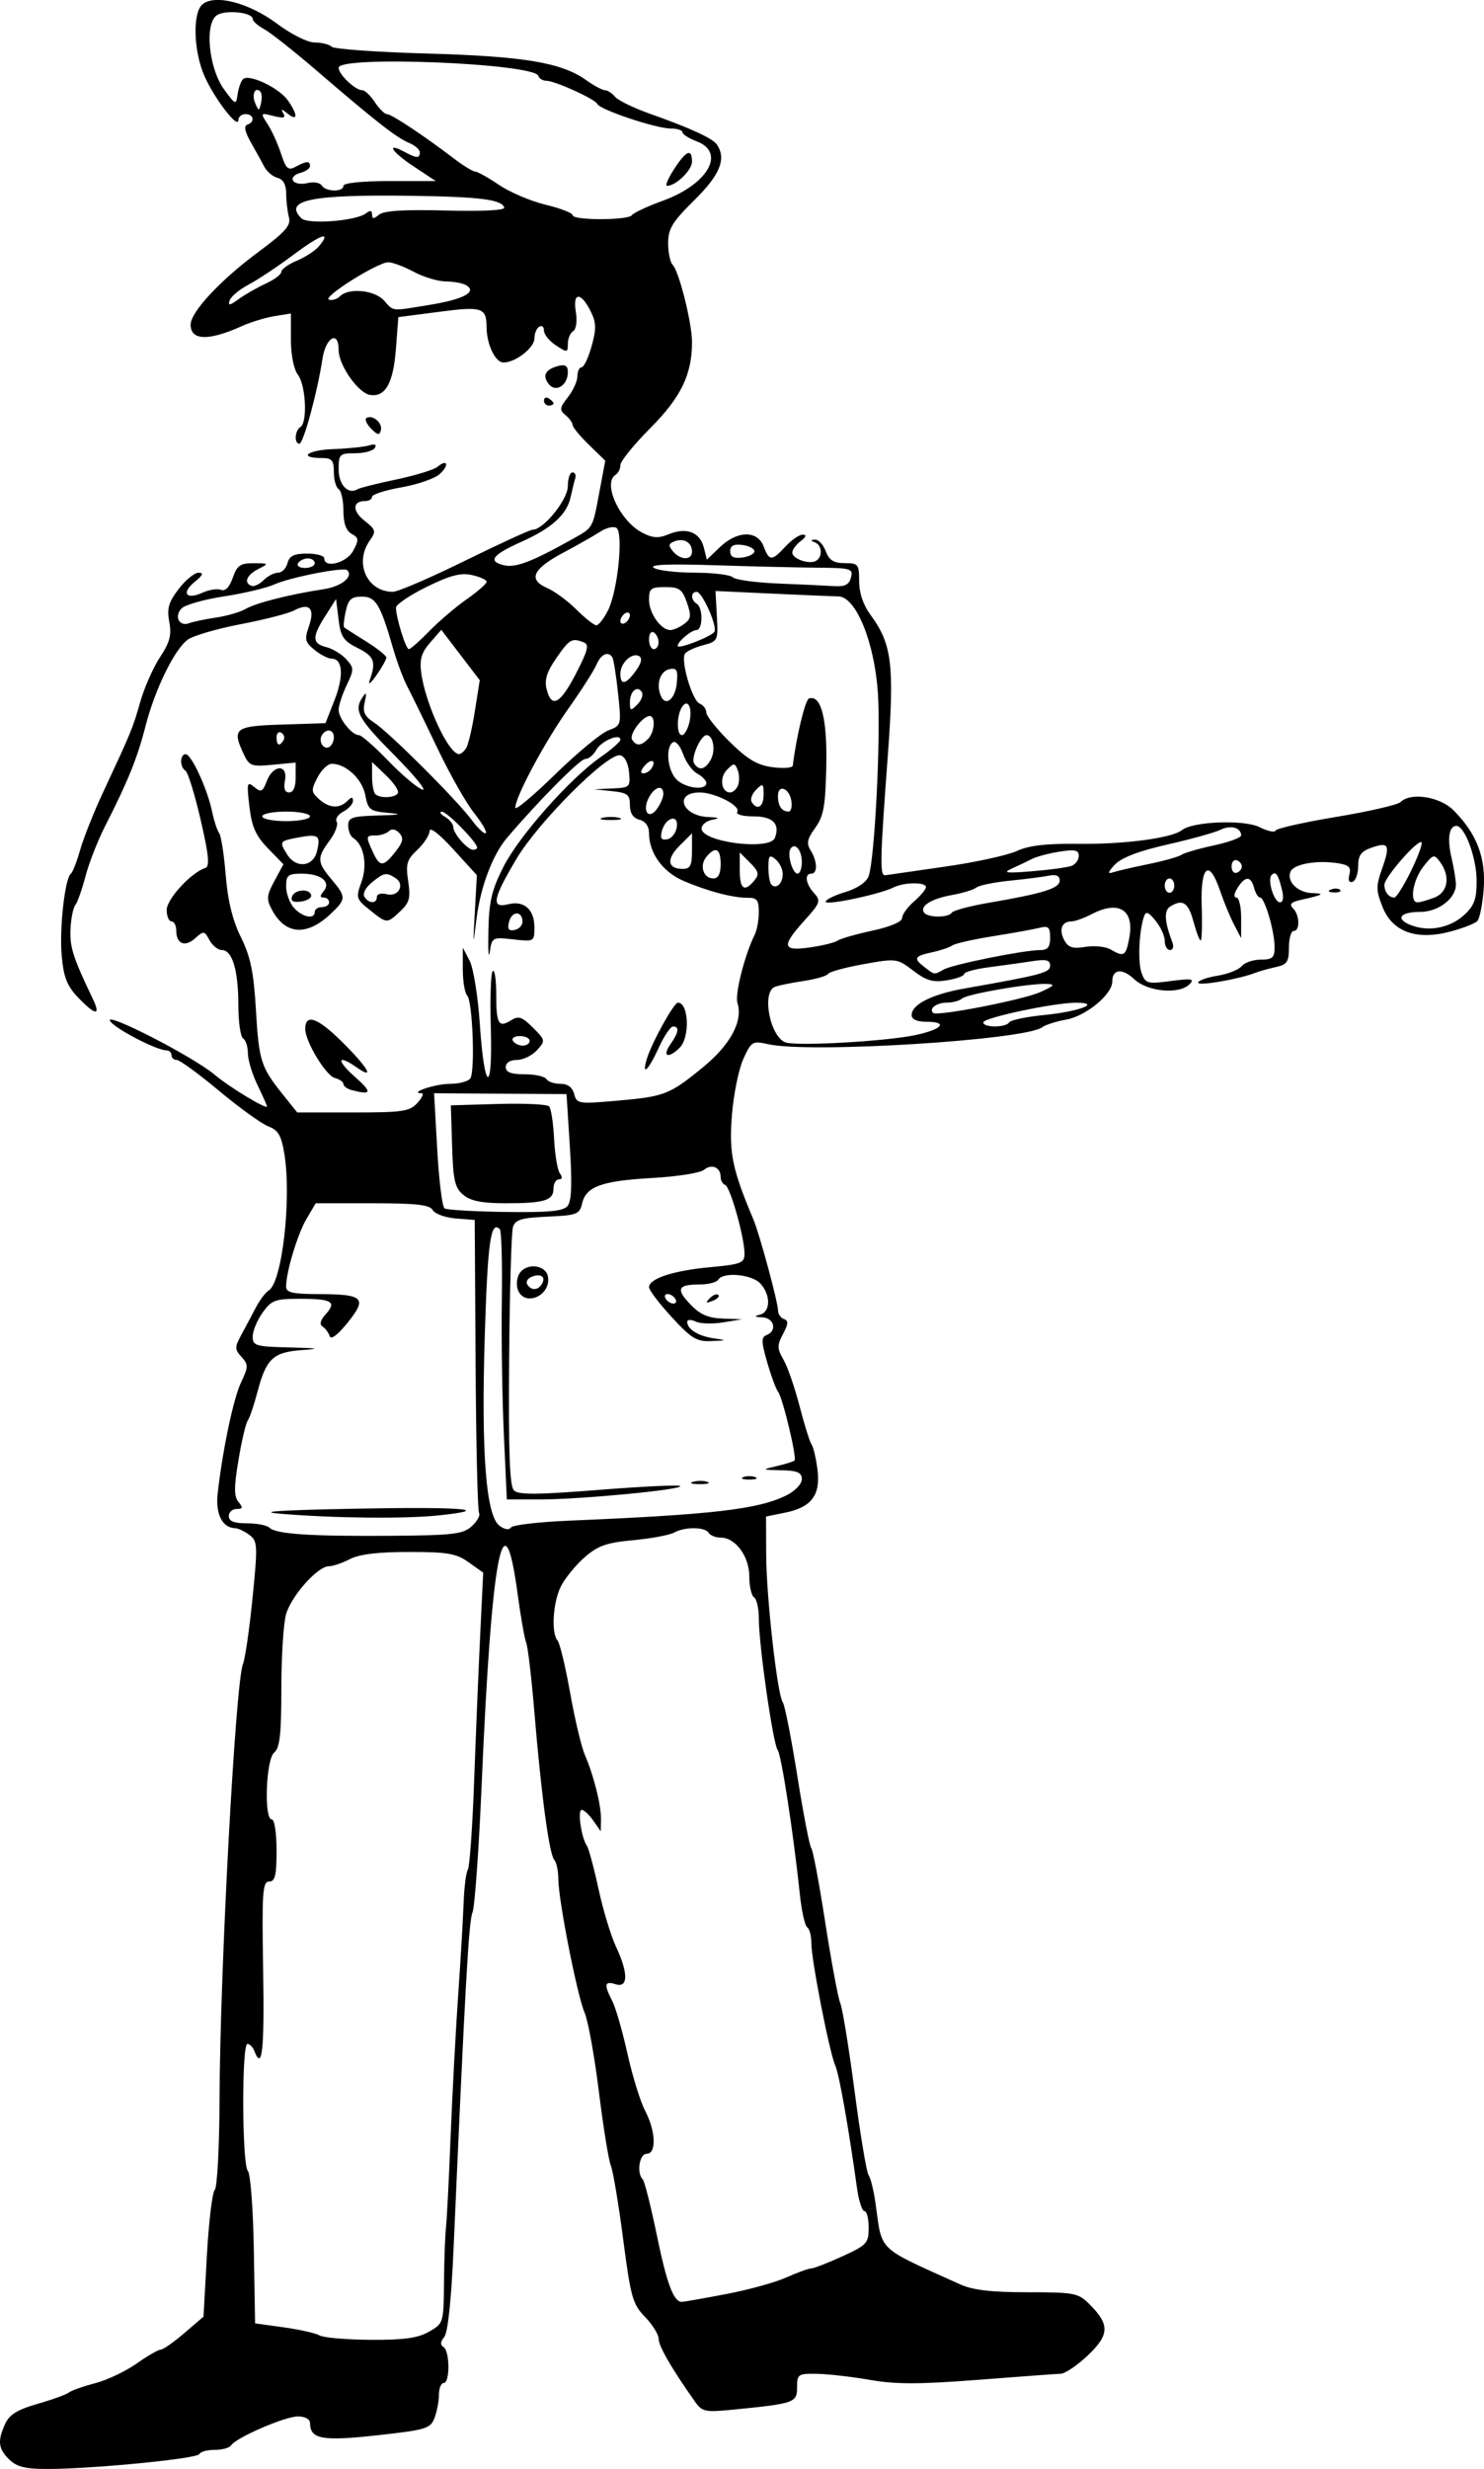 <?xml version="1.0" encoding="UTF-8" standalone="no"?>
<!-- Created with Inkscape (http://www.inkscape.org/) -->

<svg
   xmlns:dc="http://purl.org/dc/elements/1.1/"
   xmlns:cc="http://creativecommons.org/ns#"
   xmlns:rdf="http://www.w3.org/1999/02/22-rdf-syntax-ns#"
   xmlns:svg="http://www.w3.org/2000/svg"
   xmlns="http://www.w3.org/2000/svg"
   xmlns:sodipodi="http://sodipodi.sourceforge.net/DTD/sodipodi-0.dtd"
   xmlns:inkscape="http://www.inkscape.org/namespaces/inkscape"
   width="210mm"
   height="349.283mm"
   viewBox="0 0 210 349.283"
   version="1.1"
   id="svg8"
   inkscape:version="0.92.3 (2405546, 2018-03-11)"
   sodipodi:docname="general_1.svg">
  <defs
     id="defs2" />
  <sodipodi:namedview
     id="base"
     pagecolor="#ffffff"
     bordercolor="#666666"
     borderopacity="1.0"
     inkscape:pageopacity="0.0"
     inkscape:pageshadow="2"
     inkscape:zoom="1.4"
     inkscape:cx="363.62421"
     inkscape:cy="589.27619"
     inkscape:document-units="mm"
     inkscape:current-layer="layer1"
     showgrid="false"
     fit-margin-top="0"
     fit-margin-left="0"
     fit-margin-right="0"
     fit-margin-bottom="0"
     inkscape:window-width="1920"
     inkscape:window-height="1017"
     inkscape:window-x="-8"
     inkscape:window-y="-8"
     inkscape:window-maximized="1" />
  <g
     inkscape:label="Layer 1"
     inkscape:groupmode="layer"
     id="layer1"
     transform="translate(-356.479,889.703)">
    <path
       style="fill:#000000;stroke-width:0.676"
       d="m 357.775,-541.773 c -1.553,-1.553 -1.671,-2.614 -0.561,-5.051 0.593,-1.3 1.736,-2.007 4.561,-2.816 2.074,-0.594 4.074,-1.318 4.446,-1.609 0.372,-0.29 2.044,-0.882 3.716,-1.315 1.672,-0.433 4.307,-1.679 5.854,-2.769 1.547,-1.09 3.089,-1.982 3.426,-1.982 0.337,0 1.838,-1.049 3.336,-2.332 l 2.724,-2.332 0.478,-8.649 c 0.263,-4.757 0.764,-8.938 1.114,-9.291 0.35,-0.353 0.655,-6.13 0.677,-12.839 0.06,-18.157 2.256,-58.971 3.309,-61.524 0.307,-0.743 0.918,-4.95 1.358,-9.348 0.749,-7.484 0.722,-8.057 -0.433,-8.932 -0.679,-0.514 -1.592,-0.945 -2.03,-0.957 -1.811,-0.049 -2.797,-2.007 -2.469,-4.906 0.701,-6.203 2.223,-13.433 3.311,-15.726 1.045,-2.201 1.05,-2.505 0.064,-3.594 -0.985,-1.088 -0.985,-1.36 0.005,-3.19 0.595,-1.1 1.517,-2.832 2.049,-3.85 0.532,-1.018 1.342,-2.082 1.8,-2.365 1.892,-1.169 3.241,-12.943 2.211,-19.3 -0.424,-2.62 -0.859,-3.371 -2.26,-3.904 -0.954,-0.363 -4.094,-2.628 -6.979,-5.033 -2.884,-2.406 -5.58,-4.374 -5.99,-4.374 -0.41,0 -0.746,-0.304 -0.746,-0.676 0,-0.372 -0.317,-0.676 -0.704,-0.676 -1.395,0 -7.293,-3.065 -7.973,-4.143 -0.929,-1.474 11.698,5 14.758,7.566 2.189,1.836 7.433,5.002 7.433,4.488 0,-0.124 -0.608,-1.483 -1.351,-3.022 -0.743,-1.538 -1.351,-3.554 -1.351,-4.479 0,-0.925 -0.304,-1.87 -0.676,-2.1 -0.372,-0.23 -0.676,-2.356 -0.676,-4.726 0,-4.908 -0.857,-7.775 -2.325,-7.775 -0.554,0 -1.346,-0.633 -1.76,-1.407 -0.709,-1.325 -0.827,-1.341 -2.008,-0.272 -1.453,1.315 -2.692,0.826 -2.692,-1.064 0,-0.721 -0.304,-1.312 -0.676,-1.312 -0.372,0 -0.676,-0.729 -0.676,-1.619 0,-1.535 3.423,-5.265 5.454,-5.942 0.661,-0.22 0.513,-1.765 -0.656,-6.824 -0.831,-3.596 -1.794,-6.714 -2.141,-6.928 -0.834,-0.515 -0.811,-2.337 0.029,-2.337 0.81,0 3.067,4.899 3.735,8.109 0.271,1.301 0.72,2.669 0.998,3.041 0.278,0.372 0.697,3.052 0.931,5.957 0.293,3.631 0.965,6.376 2.152,8.784 1.365,2.77 1.809,4.916 2.122,10.26 0.424,7.245 0.695,8.098 3.817,11.994 l 2.031,2.534 h 7.891 c 7.033,0 8.024,-0.147 9.114,-1.351 0.673,-0.743 0.948,-1.356 0.612,-1.362 -1.939,-0.033 1.85,-1.322 3.91,-1.331 1.372,-0.005 2.709,-0.359 2.973,-0.785 0.684,-1.107 0.312,-10.925 -0.443,-11.692 -0.347,-0.353 -0.63,-2.025 -0.628,-3.716 l 0.005,-3.075 0.963,1.847 c 0.53,1.016 1.178,5.053 1.441,8.971 0.651,9.711 1.837,10.059 1.553,0.455 -0.122,-4.109 6.2e-4,-7.693 0.272,-7.964 0.271,-0.271 0.493,1.179 0.493,3.223 0,4.267 0.325,4.848 2.094,3.743 1.07,-0.668 1.564,-0.504 3.096,1.028 1.782,1.782 1.795,1.854 0.577,3.2 -0.685,0.757 -1.959,1.377 -2.831,1.377 -0.958,0 -1.585,0.401 -1.585,1.014 0,0.729 0.746,1.014 2.663,1.014 1.465,0 2.851,0.304 3.081,0.676 0.23,0.372 1.124,0.676 1.988,0.676 1.035,0 1.699,0.492 1.948,1.442 0.36,1.376 0.63,1.42 5.924,0.958 6.881,-0.6 7.517,-0.844 12.229,-4.682 3.95,-3.217 5.77,-6.588 4.951,-9.168 -0.386,-1.217 1.023,-6.776 2.448,-9.657 0.319,-0.645 0.58,-2.086 0.58,-3.202 0,-1.66 -0.277,-2.025 -1.52,-2.008 -2.093,0.029 -5.7,-0.915 -9.124,-2.386 -2.977,-1.279 -4.897,-3.944 -4.897,-6.797 0,-0.938 -0.51,-1.64 -1.351,-1.86 -0.903,-0.236 -1.351,-0.922 -1.351,-2.065 0,-1.48 -0.342,-1.748 -2.534,-1.977 l -2.534,-0.265 2.577,-0.114 c 2.48,-0.109 2.569,-0.196 2.365,-2.304 -0.128,-1.321 -0.627,-2.269 -1.257,-2.388 -1.795,-0.339 -11.537,9.385 -14.665,14.639 -3.377,5.672 -3.628,7.048 -1.174,6.432 2.238,-0.562 3.708,0.736 3.708,3.274 0,2.005 -0.04,2.028 -3.004,1.694 -2.938,-0.331 -3.011,-0.292 -3.312,1.77 -0.169,1.16 -0.259,-0.173 -0.2,-2.963 0.087,-4.158 0.471,-5.791 2.126,-9.062 2.217,-4.382 9.469,-12.562 13.797,-15.56 1.516,-1.051 2.757,-2.145 2.757,-2.431 0,-0.979 -2.744,0.195 -3.424,1.464 -0.373,0.697 -1.074,1.267 -1.557,1.267 -0.737,0 -6.652,5.966 -11.083,11.179 -2,2.352 -3.714,6.88 -4.275,11.289 -0.535,4.212 -0.536,4.21 -0.253,-0.905 l 0.284,-5.128 -3.33,-3.656 c -1.999,-2.195 -3.342,-3.231 -3.361,-2.592 -0.018,0.586 -0.8,1.788 -1.741,2.671 -1.48,1.39 -1.653,1.986 -1.288,4.424 0.357,2.38 0.183,3.041 -1.12,4.255 -1.909,1.779 -1.864,1.781 -4.321,-0.185 -1.93,-1.544 -1.982,-1.72 -1.168,-3.969 0.874,-2.416 0.337,-5.281 -1.163,-6.207 -0.395,-0.244 -0.717,-1.034 -0.717,-1.755 0,-1.146 0.534,-1.326 4.223,-1.43 3.21,-0.09 3.551,-0.179 1.42,-0.373 -2.574,-0.234 -2.838,-0.44 -3.228,-2.519 -0.425,-2.268 -2.735,-4.422 -4.739,-4.422 -0.561,0 -1.473,0.875 -2.026,1.945 -0.916,1.771 -0.897,2.043 0.205,3.041 1.436,1.299 2.892,1.403 4.01,0.285 0.603,-0.603 0.811,-0.61 0.811,-0.023 0,0.433 -0.617,1.117 -1.37,1.52 -0.754,0.403 -1.174,1.051 -0.934,1.439 0.24,0.388 -0.208,1.577 -0.995,2.642 -1.826,2.469 -1.798,3.048 0.258,5.492 2.117,2.516 2.107,2.81 -0.169,4.938 -3.349,3.131 -6.363,2.909 -8.246,-0.61 -0.815,-1.524 -0.774,-2.021 0.342,-4.093 l 1.27,-2.358 -2.191,-2.261 c -1.726,-1.781 -2.283,-3.039 -2.622,-5.927 -0.394,-3.351 -0.336,-3.587 0.682,-2.748 0.973,0.802 1.198,0.696 1.784,-0.845 0.895,-2.355 3.013,-2.415 2.565,-0.073 -0.217,1.133 -0.02,1.689 0.597,1.689 0.58,2e-5 0.92,-0.781 0.92,-2.113 v -2.113 l -3.246,0.312 c -2.956,0.284 -3.319,0.159 -4.054,-1.4 -1.772,-3.755 -1.369,-4.077 5.355,-4.289 l 6.163,-0.194 1.29,-3.29 c 1.33,-3.389 1.158,-5.833 -0.41,-5.833 -0.491,0 -1.582,-0.558 -2.424,-1.24 -1.354,-1.097 -1.446,-1.485 -0.791,-3.364 0.879,-2.522 0.066,-3.374 -2.115,-2.217 -0.801,0.425 -4.193,1.297 -7.537,1.938 -3.345,0.641 -6.715,1.622 -7.49,2.179 -1.884,1.356 -4.659,7.039 -5.999,12.286 -1.137,4.452 -2.496,7.812 -5.689,14.067 -1.044,2.044 -2.296,5.237 -2.783,7.095 -0.487,1.858 -1.142,3.714 -1.457,4.125 -0.315,0.41 -0.62,1.977 -0.679,3.482 -0.097,2.481 0.377,3.946 3.172,9.793 1.164,2.435 0.37,2.356 -2.087,-0.208 -1.575,-1.644 -2.05,-2.853 -2.326,-5.913 -0.346,-3.847 0.454,-10.98 1.303,-11.617 0.248,-0.186 0.84,-1.706 1.315,-3.379 0.476,-1.672 1.929,-5.321 3.229,-8.109 4.034,-8.645 4.19,-9.024 5.273,-12.816 0.58,-2.032 1.839,-4.879 2.798,-6.328 1.382,-2.089 1.652,-3.118 1.304,-4.974 -0.355,-1.895 -0.103,-2.78 1.325,-4.653 0.97,-1.272 2.238,-2.313 2.818,-2.313 0.766,0 0.619,0.353 -0.541,1.293 -1.946,1.578 -1.221,2.594 1.097,1.537 0.926,-0.422 2.108,-0.605 2.625,-0.406 0.608,0.233 1.197,-0.372 1.662,-1.707 0.609,-1.748 1.067,-2.067 2.952,-2.059 2.192,0.01 2.203,0.025 0.618,0.845 -1.639,0.848 -2.058,1.976 -0.881,2.368 0.356,0.119 1.118,-0.254 1.692,-0.828 0.574,-0.574 1.486,-1.044 2.027,-1.044 0.541,0 1.142,-0.608 1.336,-1.351 0.271,-1.035 0.922,-1.351 2.782,-1.351 1.336,0 2.428,0.304 2.428,0.676 0,1.476 3.168,0.643 4.086,-1.074 0.829,-1.549 0.803,-1.824 -0.224,-2.399 -0.786,-0.44 -1.16,-1.496 -1.16,-3.279 0,-1.446 -0.304,-2.817 -0.676,-3.047 -0.372,-0.23 -0.676,-1.312 -0.676,-2.405 0,-1.656 -0.275,-1.987 -1.649,-1.987 -3.494,0 -2.142,-1.13 1.511,-1.263 2.12,-0.077 4.425,-0.313 5.122,-0.525 0.824,-0.25 1.105,-0.123 0.805,0.363 -0.254,0.411 -1.509,0.748 -2.787,0.748 -2.193,0 -2.325,0.131 -2.325,2.293 0,2.194 1.362,3.604 2.689,2.784 0.297,-0.183 2.755,-0.8 5.463,-1.369 2.708,-0.57 5.334,-1.376 5.835,-1.792 1.431,-1.187 1.71,-0.239 0.304,1.034 -0.692,0.626 -3.126,1.468 -5.41,1.87 -2.283,0.402 -4.152,1.003 -4.152,1.335 0,0.332 -0.438,0.604 -0.974,0.604 -1.807,0 -1.854,1.397 -0.094,2.781 1.619,1.273 1.673,1.483 0.732,2.826 -2.213,3.16 -0.369,7.231 3.276,7.231 0.709,0 5.304,-1.976 10.211,-4.392 4.907,-2.416 9.219,-4.392 9.582,-4.392 1.533,0 4.971,-4.261 4.971,-6.162 0,-1.071 0.295,-1.947 0.655,-1.947 0.36,0 0.537,0.38 0.394,0.845 -0.143,0.465 -0.441,1.672 -0.663,2.684 -0.532,2.432 -2.665,4.371 -6.888,6.26 -4.173,1.866 -4.869,2.763 -2.589,3.336 1.66,0.417 3.94,-0.443 9.651,-3.638 3.062,-1.713 2.922,-1.475 3.883,-6.589 l 0.856,-4.553 -2.311,-2.245 c -1.271,-1.235 -2.311,-2.497 -2.311,-2.805 0,-0.308 -0.452,-0.935 -1.004,-1.394 -0.879,-0.729 -0.837,-1.046 0.338,-2.539 0.738,-0.938 1.342,-2.273 1.342,-2.966 0,-0.693 0.265,-1.26 0.588,-1.26 0.323,0 0.963,-1.338 1.42,-2.974 0.678,-2.421 0.663,-3.322 -0.081,-4.849 -1.384,-2.841 -2.611,-2.886 -2.155,-0.079 0.223,1.373 0.07,2.513 -0.373,2.787 -0.413,0.255 -0.75,1.061 -0.75,1.791 0,1.26 -0.085,1.271 -1.689,0.22 -0.929,-0.609 -1.689,-1.546 -1.689,-2.083 0,-0.537 -0.304,-0.788 -0.676,-0.558 -0.372,0.23 -0.676,0.973 -0.676,1.651 0,1.333 -2.674,3.416 -4.385,3.416 -1.136,0 -2.366,-2.552 -2.382,-4.943 -0.02,-2.835 -0.608,-3.029 -6.747,-2.227 l -5.744,0.75 -0.338,4.46 c -0.368,4.861 -1.48,6.866 -3.634,6.553 -1.697,-0.246 -4.475,-4.209 -4.475,-6.383 0,-2.819 -1.823,-1.799 -2.291,1.282 -0.714,4.702 -2.699,11.994 -3.265,11.994 -0.764,0 -0.646,-1.874 0.15,-2.365 1.024,-0.633 0.767,-5.903 -0.359,-7.393 -0.59,-0.78 -0.992,-2.802 -0.992,-4.987 v -3.676 l -2.33,0.378 c -1.282,0.208 -3.334,0.832 -4.561,1.386 -4.751,2.147 -7.298,2.082 -7.298,-0.187 0,-1.772 4.194,-6.281 9.506,-10.219 3.9,-2.891 4.717,-3.812 4.407,-4.967 -0.209,-0.78 -0.385,-2.283 -0.39,-3.339 -0.005,-1.273 -0.417,-2.028 -1.218,-2.238 -0.665,-0.174 -1.501,-0.868 -1.858,-1.542 -0.357,-0.674 -1.221,-2.238 -1.921,-3.476 -0.852,-1.508 -1.019,-2.335 -0.507,-2.505 1.12,-0.373 0.934,-1.494 -0.248,-1.494 -0.557,0 -1.015,0.38 -1.017,0.845 -0.005,1.338 -3.3,-2.914 -4.756,-6.137 -1.591,-3.523 -1.761,-9.044 -0.315,-10.244 1.768,-1.467 6.563,-0.224 10.518,2.727 2.04,1.522 4.346,2.674 5.354,2.674 0.973,0 2.059,0.271 2.412,0.603 0.353,0.331 6.419,0.764 13.481,0.961 13.649,0.381 19.031,1.274 22.483,3.733 1.128,0.803 2.347,1.461 2.709,1.461 0.362,0 1.004,0.417 1.427,0.927 0.423,0.51 2.665,1.598 4.982,2.417 5.72,2.024 8.845,3.466 9.439,4.357 1.341,2.012 0.423,4.262 -3.199,7.84 -3.131,3.092 -3.716,4.052 -3.716,6.092 0,1.332 0.288,2.711 0.641,3.064 0.898,0.9 2.738,8.244 2.738,10.93 0,4.592 -1.555,7.795 -5.913,12.179 -2.323,2.337 -4.223,4.681 -4.223,5.21 0,0.529 -0.304,1.149 -0.676,1.379 -1.89,1.168 0.584,6.54 3.775,8.196 1.489,0.773 2.286,0.819 3.739,0.217 2.473,-1.024 4.418,-0.303 4.956,1.839 l 0.441,1.757 1.859,-1.781 c 2.451,-2.348 5.304,-2.391 6.177,-0.092 0.801,2.106 1.148,2.106 3.1,0 0.861,-0.929 1.96,-1.68 2.443,-1.668 0.574,0.013 0.468,0.332 -0.306,0.919 -0.65,0.494 -1.183,1.224 -1.183,1.622 0,0.894 2.442,1.732 3.373,1.157 0.952,-0.588 0.852,-2.188 -0.163,-2.597 -0.665,-0.268 -0.661,-0.352 0.018,-0.394 0.474,-0.029 1.15,0.707 1.504,1.636 0.49,1.288 1.128,1.689 2.686,1.689 1.917,0 2.044,0.16 2.044,2.572 0,1.647 0.578,3.355 1.607,4.75 3.036,4.115 3.399,7.064 2.447,19.897 -1.114,15.017 -1.155,17.064 -0.338,16.933 0.372,-0.059 4.173,-0.608 8.446,-1.219 4.274,-0.611 8.835,-1.604 10.136,-2.205 1.704,-0.788 4.16,-1.072 8.784,-1.017 6.453,0.077 13.212,-0.822 14.597,-1.943 1.523,-1.232 8.785,-1.511 10.969,-0.421 1.139,0.568 2.162,0.789 2.274,0.49 0.111,-0.299 3.979,-1.171 8.596,-1.939 4.616,-0.768 8.706,-1.709 9.088,-2.092 1.423,-1.423 5.555,-0.787 7.496,1.154 3.283,3.283 4.596,6.695 4.276,11.115 -0.157,2.172 -0.57,4.23 -0.917,4.575 -0.348,0.344 -2.05,1.004 -3.783,1.466 -4.799,1.279 -8.198,0.061 -9.598,-3.437 -0.952,-2.38 -0.959,-2.968 -0.064,-5.505 1.175,-3.331 0.932,-3.786 -1.559,-2.905 -1.432,0.506 -1.845,1.088 -1.845,2.598 0,1.07 -0.356,2.067 -0.791,2.215 -0.492,0.168 -0.662,-0.224 -0.45,-1.036 0.272,-1.042 -0.079,-1.367 -1.742,-1.611 -3.008,-0.442 -6.188,0.157 -6.605,1.243 -0.533,1.389 1.06,2.94 3.084,3.001 1.894,0.057 1.585,0.246 -1.532,0.939 -1.469,0.326 -1.763,0.627 -1.183,1.208 0.952,0.952 1.021,3.206 0.098,3.206 -0.372,0 -0.676,1.058 -0.676,2.352 0,2.017 -0.265,2.41 -1.858,2.759 -1.022,0.224 -2.314,0.586 -2.872,0.805 -2.301,0.904 -8.109,1.908 -8.109,1.402 0,-0.3 1.211,-0.739 2.69,-0.976 1.48,-0.236 3.037,-0.848 3.461,-1.359 0.424,-0.511 1.646,-0.929 2.716,-0.929 1.65,0 1.944,-0.27 1.944,-1.78 0,-2.232 -1.4,-7.005 -2.055,-7.005 -0.269,0 -0.649,-0.608 -0.843,-1.351 -0.45,-1.719 -1.277,-1.719 -2.35,0 -0.5,0.801 -0.566,1.351 -0.162,1.351 0.375,0 0.68,1.292 0.677,2.872 l -0.005,2.872 -1.011,-1.939 c -0.556,-1.067 -1.436,-3.195 -1.955,-4.73 -1.558,-4.609 -2.796,-3.61 -2.611,2.108 0.087,2.694 0.023,4.899 -0.143,4.899 -0.166,0 -0.629,-1.216 -1.029,-2.703 -0.727,-2.698 -1.533,-3.209 -3.301,-2.089 -0.892,0.565 -0.789,2.152 0.33,5.067 0.227,0.592 0.076,1.076 -0.335,1.076 -0.412,0 -0.748,-0.574 -0.748,-1.277 0,-0.702 -0.586,-1.994 -1.301,-2.872 -1.035,-1.269 -1.371,-1.388 -1.643,-0.582 -0.71,2.105 -0.889,6.479 -0.328,8.002 0.544,1.475 0.824,1.551 4.124,1.114 2.935,-0.389 3.393,-0.316 2.677,0.429 -1.442,1.5 -5.928,1.112 -7.833,-0.678 -1.725,-1.62 -3.129,-1.464 -3.129,0.347 0,1.789 -3.712,4.852 -6.487,5.352 -1.45,0.262 -2.975,0.743 -3.389,1.07 -2.315,1.827 -32.861,3.734 -38.776,2.42 -2.273,-0.505 -2.412,-0.422 -3.562,2.11 -0.658,1.449 -1.384,5.055 -1.612,8.013 -0.41,5.318 0.059,7.567 3.074,14.728 0.846,2.009 3.451,11.647 3.451,12.768 0,0.534 0.38,1.099 0.845,1.255 0.658,0.221 0.629,0.688 -0.129,2.111 -0.856,1.606 -0.847,2.05 0.074,3.658 0.577,1.007 1.597,3.959 2.268,6.56 0.671,2.601 1.433,5.034 1.693,5.406 0.26,0.372 0.637,1.97 0.838,3.551 0.459,3.616 -0.839,5.347 -4.575,6.103 l -2.703,0.547 0.018,5.373 c 0.02,6.018 1.582,19.874 2.355,20.915 0.276,0.372 1.205,5.085 2.063,10.474 0.858,5.389 1.741,9.95 1.962,10.136 0.221,0.186 1.108,4.899 1.972,10.474 0.864,5.575 1.826,10.744 2.139,11.487 0.313,0.743 1.226,6.369 2.029,12.501 0.803,6.132 1.693,11.453 1.978,11.825 0.284,0.372 0.729,2.196 0.989,4.054 0.957,6.856 0.064,6.006 11.964,11.385 1.788,0.808 4.413,1.115 9.537,1.115 6.66,0 7.169,0.099 8.777,1.707 2.869,2.869 2.823,4.305 -0.229,7.209 -1.486,1.414 -3.222,2.59 -3.857,2.612 -0.635,0.023 -5.921,0.411 -11.748,0.863 -8.249,0.639 -11.614,0.642 -15.204,0.013 -2.535,-0.445 -5.902,-0.833 -7.482,-0.863 -2.728,-0.051 -2.872,0.044 -2.872,1.899 0,2.176 -0.362,2.304 -8.869,3.149 -4.183,0.415 -4.551,0.34 -5.6,-1.146 -3.269,-4.629 -5.103,-7.795 -5.114,-8.831 -0.008,-0.638 -0.876,-2.042 -1.931,-3.122 -1.748,-1.788 -2.024,-2.769 -3.097,-11.004 -0.648,-4.972 -1.431,-9.649 -1.74,-10.392 -0.309,-0.743 -1.071,-5.456 -1.694,-10.474 -0.622,-5.017 -1.528,-10.034 -2.014,-11.149 -1.052,-2.418 -3.728,-16.025 -3.727,-18.954 3e-4,-1.134 -0.261,-2.35 -0.58,-2.703 -0.706,-0.781 -1.825,-9.108 -2.81,-20.913 -0.403,-4.831 -0.923,-9.24 -1.155,-9.798 -0.232,-0.557 -0.782,-3.683 -1.222,-6.945 -1.967,-14.583 -3.686,-5.479 -5.073,26.878 -0.398,9.291 -0.987,17.501 -1.308,18.244 -0.525,1.216 -1.038,10.332 -2.67,47.442 -0.324,7.359 -0.81,11.989 -1.325,12.61 -0.554,0.667 -0.587,1.12 -0.105,1.418 0.904,0.559 0.933,5.088 0.033,5.088 -0.372,0 -0.676,0.74 -0.676,1.645 0,0.905 -0.281,2.383 -0.624,3.285 -0.579,1.523 -1.16,1.699 -8.135,2.47 -7.776,0.859 -9.485,0.545 -9.485,-1.739 0,-0.548 -0.711,-0.931 -1.731,-0.931 -1.824,0 -8.777,3.016 -9.445,4.097 -0.215,0.348 -1.26,0.633 -2.322,0.633 -1.062,0 -2.032,0.266 -2.156,0.591 -0.248,0.652 -15.129,2.111 -21.523,2.111 -3.141,0 -4.343,-0.301 -5.393,-1.351 z m 59.404,-18.075 c 2.057,-1.171 2.078,-1.241 2.128,-6.926 0.027,-3.159 0.153,-6.656 0.278,-7.771 0.126,-1.115 0.421,-6.892 0.658,-12.839 0.236,-5.946 0.714,-14.916 1.062,-19.934 0.348,-5.017 0.699,-10.947 0.779,-13.176 0.08,-2.23 0.351,-4.358 0.602,-4.73 0.251,-0.372 0.65,-5.997 0.887,-12.501 0.237,-6.504 0.623,-15.804 0.857,-20.666 l 0.426,-8.841 -2.055,-1.463 c -1.76,-1.253 -2.975,-1.463 -8.462,-1.463 -4.369,0 -7.022,0.321 -8.342,1.009 -1.065,0.555 -2.408,1.011 -2.985,1.014 -1.588,0.005 -5.305,4.181 -6.056,6.801 -0.365,1.274 -0.664,6.006 -0.664,10.516 0,6.464 -0.215,8.377 -1.014,9.04 -1.17,0.971 -1.473,9.46 -0.338,9.46 0.381,0 0.676,1.915 0.676,4.392 0,3.531 -0.207,4.392 -1.055,4.392 -0.926,0 -1.03,1.53 -0.845,12.502 0.191,11.338 -0.133,14.356 -1.234,11.486 -0.214,-0.557 -0.66,-1.014 -0.992,-1.014 -0.829,0 -0.768,17.133 0.063,17.965 0.367,0.367 0.747,5.369 0.845,11.116 l 0.178,10.449 4.054,0.56 c 2.23,0.308 4.51,0.822 5.068,1.143 0.557,0.321 3.802,0.601 7.209,0.623 4.714,0.03 6.693,-0.243 8.273,-1.143 z m 41.953,-5.307 c 3.159,-0.596 7.033,-1.661 8.608,-2.366 1.575,-0.705 3.163,-1.281 3.528,-1.281 0.365,0 2.344,-0.769 4.4,-1.709 3.485,-1.594 3.736,-1.867 3.736,-4.054 0,-1.29 -0.27,-2.345 -0.599,-2.345 -0.329,0 -0.8,-1.444 -1.046,-3.21 -1.216,-8.738 -2.536,-16.186 -3.084,-17.4 -0.82,-1.817 -3.38,-14.911 -3.38,-17.285 0,-1.041 -0.264,-2.056 -0.587,-2.256 -0.323,-0.199 -0.789,-2.27 -1.035,-4.601 -0.931,-8.798 -2.622,-19.805 -3.144,-20.466 -0.653,-0.827 -2.666,-14.837 -2.666,-18.555 0,-1.452 -0.304,-2.828 -0.676,-3.057 -0.372,-0.23 -0.676,-1.559 -0.676,-2.953 0,-2.838 -1.953,-5.493 -4.041,-5.493 -0.707,0 -1.473,-0.304 -1.703,-0.676 -0.529,-0.857 -3.371,-0.875 -4.908,-0.032 -0.645,0.354 -3.245,0.836 -5.777,1.072 -3.803,0.354 -5.003,0.779 -6.9,2.444 -1.263,1.109 -2.764,2.954 -3.336,4.1 -1.125,2.256 -1.391,6.618 -0.466,7.653 0.315,0.353 1.115,3.683 1.777,7.399 0.662,3.716 1.601,7.669 2.086,8.784 1.251,2.873 2.319,7.141 2.282,9.122 l -0.032,1.689 -1.061,-1.52 c -0.583,-0.836 -1.32,-1.52 -1.637,-1.52 -0.62,0 -0.052,3.951 0.728,5.068 0.26,0.372 0.999,3.108 1.642,6.081 0.644,2.973 1.757,6.655 2.474,8.183 1.768,3.767 1.749,5.902 -0.048,5.332 -1.572,-0.499 -1.677,0.028 -0.473,2.365 0.479,0.929 1.444,4.274 2.145,7.433 0.701,3.159 1.828,6.803 2.504,8.099 1.52,2.912 1.632,6.091 0.216,6.091 -1.03,0 -1.445,2.722 -0.551,3.616 0.255,0.255 1.158,3.836 2.008,7.96 1.408,6.83 2.363,9.37 3.525,9.372 0.233,2.8e-4 3.009,-0.487 6.168,-1.084 z M 423.234,-673.797 c 0.773,-0.7 1.239,-1.541 1.036,-1.869 -0.203,-0.328 -0.424,-9.79 -0.491,-21.026 l -0.122,-20.429 -2.703,-0.219 c -1.487,-0.121 -2.946,-0.653 -3.243,-1.183 -0.42,-0.749 -2.319,-0.963 -8.549,-0.963 h -8.008 l -1.296,2.196 c -1.274,2.159 -2.892,7.526 -2.892,9.59 0,0.848 0.887,1.054 4.561,1.063 6.418,0.015 6.96,0.538 4.161,4.02 -1.41,1.755 -2.379,2.486 -2.557,1.931 -0.158,-0.492 -0.609,-1.103 -1.003,-1.359 -0.471,-0.306 -0.319,-0.904 0.441,-1.744 1.593,-1.76 0.887,-2.183 -3.642,-2.183 -3.529,0 -4.027,0.185 -5.293,1.963 -0.769,1.079 -1.397,2.6 -1.397,3.379 0,1.305 0.411,1.426 5.237,1.541 4.054,0.097 4.453,0.181 1.764,0.371 -4.105,0.29 -5.098,1.22 -6.328,5.924 -0.486,1.858 -1.105,3.683 -1.377,4.054 -0.271,0.372 -0.862,2.89 -1.311,5.596 -0.642,3.863 -0.641,5.134 0.005,5.913 0.666,0.803 0.614,0.992 -0.273,0.992 -0.603,0 -1.096,0.456 -1.096,1.014 0,0.723 0.736,1.014 2.568,1.014 1.412,0 2.857,0.286 3.21,0.635 0.905,0.895 5.853,1.219 17.296,1.131 8.68,-0.067 10.07,-0.233 11.302,-1.349 z m -26.943,-1.755 c -3.597,-0.298 -0.587,-0.508 10.37,-0.723 15.138,-0.298 20.015,0.096 11.811,0.954 -4.706,0.492 -14.708,0.388 -22.181,-0.231 z m 40.597,0.971 c 20.407,-0.852 26.892,-1.604 30.86,-3.577 1.241,-0.617 2.196,-1.613 2.196,-2.29 0,-0.948 -0.599,-1.212 -2.872,-1.267 -2.87,-0.069 -2.87,-0.07 -0.641,-0.597 1.227,-0.291 2.343,-0.641 2.482,-0.779 0.363,-0.363 -1.671,-8.883 -2.314,-9.695 -0.298,-0.376 -0.997,-2.263 -1.553,-4.192 -0.851,-2.952 -0.864,-3.564 -0.084,-3.864 1.513,-0.581 1.079,-2.418 -0.592,-2.504 -1.144,-0.059 -1.228,-0.155 -0.338,-0.387 1.494,-0.391 1.529,-2.761 0.064,-4.38 -1.2,-1.326 -5.268,-1.707 -5.977,-0.56 -0.23,0.372 -1.413,0.676 -2.63,0.676 -3.112,0 -3.406,0.635 -1.307,2.825 1.365,1.424 2.518,1.929 4.571,2.001 l 2.745,0.096 -2.703,0.443 c -1.487,0.243 -3.235,0.19 -3.885,-0.12 -0.673,-0.32 -1.183,-0.296 -1.183,0.055 0,1.022 1.568,1.996 3.716,2.311 1.963,0.287 1.952,0.3 -0.336,0.398 -2.038,0.087 -2.805,-0.379 -5.575,-3.392 -1.766,-1.921 -3.211,-3.824 -3.211,-4.227 0,-1.221 3.439,-2.351 8.615,-2.831 4.419,-0.41 4.899,-0.596 4.899,-1.905 0,-2.285 -2.022,-9.481 -2.735,-9.73 -0.354,-0.124 -0.644,-0.638 -0.644,-1.143 0,-1.363 -1.277,-1.9 -2.367,-0.995 -0.526,0.437 -3.782,0.952 -7.234,1.145 -7.207,0.403 -9.438,1.203 -9.994,3.583 -0.366,1.566 -0.722,1.704 -4.892,1.888 -3.712,0.164 -4.568,0.422 -4.902,1.474 -0.223,0.701 -0.467,9.187 -0.543,18.856 -0.102,12.991 0.075,17.794 0.678,18.397 0.638,0.638 3.261,0.622 12.002,-0.07 6.152,-0.488 11.34,-0.733 11.528,-0.544 0.494,0.494 -14.106,1.894 -19.749,1.894 h -4.783 l -0.426,-9.291 c -0.234,-5.11 -0.362,-13.617 -0.284,-18.903 0.078,-5.287 -0.048,-9.802 -0.28,-10.034 -1.289,-1.289 -1.722,1.772 -2.132,15.068 -0.514,16.663 0.176,25.491 2.102,26.899 0.712,0.521 1.36,0.616 1.595,0.235 0.218,-0.353 3.869,-0.786 8.113,-0.963 z m 17.696,-5.506 c 0.657,-0.171 1.57,-0.16 2.027,0.025 0.457,0.185 -0.081,0.325 -1.195,0.311 -1.115,-0.013 -1.489,-0.165 -0.832,-0.337 z m 7.082,-0.655 c 0.465,-0.187 1.225,-0.187 1.689,0 0.465,0.187 0.085,0.341 -0.845,0.341 -0.929,0 -1.309,-0.153 -0.845,-0.341 z m -4.741,-25.314 c 0.458,-0.462 1.004,-0.669 1.212,-0.461 0.208,0.208 -0.167,0.586 -0.833,0.84 -0.963,0.367 -1.041,0.289 -0.378,-0.378 z m -27.197,-1.3 c -0.242,-0.761 -0.06,-1.84 0.402,-2.398 1.103,-1.329 3.585,-0.942 3.88,0.604 0.53,2.781 -3.441,4.444 -4.282,1.793 z m 3.417,-0.688 c 0.622,-1.006 -0.099,-1.553 -1.393,-1.057 -0.597,0.229 -0.896,0.723 -0.665,1.097 0.548,0.886 1.497,0.868 2.058,-0.04 z m 18.892,2.072 c -0.23,-0.372 -0.722,-0.676 -1.093,-0.676 -0.372,0 -0.488,0.304 -0.258,0.676 0.23,0.372 0.722,0.676 1.093,0.676 0.372,0 0.488,-0.304 0.258,-0.676 z m -15.242,-13.13 c 0.567,-0.683 0.659,-3.076 0.323,-8.389 l -0.47,-7.434 -9.371,-0.062 -9.371,-0.062 0.444,7.95 c 0.244,4.373 0.71,8.125 1.036,8.34 0.326,0.214 4.198,0.44 8.604,0.501 6.185,0.086 8.192,-0.106 8.805,-0.844 z m -14.746,-1.566 c -1.207,-1.005 -1.446,-2.042 -1.595,-6.926 l -0.175,-5.744 6.698,-0.195 c 3.684,-0.107 6.925,0.045 7.204,0.338 0.278,0.293 0.597,2.357 0.707,4.587 0.11,2.23 0.479,4.434 0.819,4.899 0.396,0.541 0.345,0.845 -0.14,0.845 -0.417,0 -0.758,0.576 -0.758,1.279 0,1.706 -1.263,2.099 -6.738,2.099 -3.39,0 -4.973,-0.311 -6.02,-1.183 z m 9.379,-21.792 c 0,-0.372 -0.626,-0.676 -1.391,-0.676 -0.765,0 -1.203,0.304 -0.974,0.676 0.23,0.372 0.856,0.676 1.391,0.676 0.536,0 0.974,-0.304 0.974,-0.676 z m 54.564,-0.812 c 3.879,-0.825 4.736,-1.891 1.52,-1.891 -1.277,0 -2.027,-0.346 -2.027,-0.936 0,-1.516 2.858,-2.954 7.494,-3.771 10.977,-1.935 12.102,-2.237 12.102,-3.242 0,-0.784 -0.564,-0.92 -2.534,-0.616 -1.394,0.216 -4.13,0.598 -6.081,0.849 -1.951,0.252 -3.547,0.682 -3.547,0.958 0,0.275 -1.102,0.679 -2.448,0.898 -1.974,0.32 -2.896,0.055 -4.76,-1.366 -2.274,-1.735 -2.388,-1.75 -7.01,-0.924 -2.584,0.462 -4.847,1.081 -5.03,1.376 -0.182,0.295 -1.743,0.748 -3.467,1.007 -1.724,0.259 -3.553,0.63 -4.063,0.826 -1.95,0.748 -0.658,7.238 1.568,7.885 1.817,0.527 14.21,-0.186 18.283,-1.052 z m 13.291,-1.802 c 0.199,-0.323 2.422,-0.79 4.939,-1.038 4.956,-0.489 8.199,-1.724 4.576,-1.744 -3.067,-0.015 -13.176,2.121 -13.176,2.786 0,0.762 3.19,0.759 3.662,-0.003 z m 4.447,-4.3 c 2.015,-0.924 2.134,-1.092 0.806,-1.139 -2.474,-0.088 -11.214,1.428 -11.921,2.067 -0.353,0.319 -1.323,0.58 -2.156,0.58 -1.444,0 -2.56,0.836 -1.943,1.453 0.531,0.531 12.81,-1.86 15.214,-2.962 z m -13.674,-3.192 c 1.308,-0.719 11.307,-2.733 13.573,-2.733 1.115,0 1.453,-0.409 1.453,-1.763 0,-1.49 -0.235,-1.704 -1.52,-1.383 -0.836,0.208 -3.801,0.743 -6.588,1.187 -2.787,0.445 -5.372,1.032 -5.744,1.305 -0.372,0.273 -1.664,0.708 -2.872,0.967 -2.51,0.537 -2.668,0.868 -1.014,2.124 1.444,1.096 1.287,1.079 2.712,0.295 z m 26.221,-4.43 c 0.753,-4.013 -1.459,-5.402 -5.36,-3.367 -1.065,0.555 -2.339,1.009 -2.832,1.009 -1.355,0 -1.798,1.166 -1.006,2.646 0.561,1.049 1.182,1.246 2.996,0.951 1.258,-0.204 2.854,-0.042 3.547,0.36 1.919,1.115 2.175,0.961 2.656,-1.6 z m -41.265,0.357 c 0.372,-0.271 2.576,-0.904 4.899,-1.406 2.548,-0.55 4.223,-1.261 4.223,-1.791 0,-0.483 0.76,-1.54 1.689,-2.347 0.929,-0.808 1.689,-1.718 1.689,-2.023 0,-0.733 -3.086,-0.71 -4.57,0.035 -1.97,0.988 -9.62,2.602 -9.62,2.03 0,-0.295 1.245,-0.91 2.768,-1.366 1.677,-0.503 2.977,-1.379 3.298,-2.224 0.858,-2.256 1.738,-19.439 1.324,-25.872 -0.462,-7.198 -3.097,-13.68 -5.581,-13.729 -0.809,-0.015 -5.056,-0.195 -9.437,-0.398 l -7.966,-0.369 0.195,3.55 c 0.191,3.482 0.154,3.561 -1.968,4.126 -1.19,0.317 -2.338,0.859 -2.552,1.206 -0.623,1.008 1.043,6.653 2.081,7.052 0.52,0.199 0.945,0.764 0.945,1.254 0,0.49 1.478,2.347 3.285,4.127 2.545,2.507 3.915,3.321 6.081,3.611 1.538,0.206 2.829,0.107 2.869,-0.221 0.506,-4.131 1.762,-9.326 2.297,-9.5 1.714,-0.557 2.589,2.868 2.446,9.58 -0.12,5.647 -0.377,7.079 -1.564,8.72 -1.142,1.578 -1.268,2.205 -0.647,3.2 0.953,1.526 1.005,3.283 0.097,3.283 -1.015,0 -0.813,1.431 0.389,2.76 0.982,1.085 0.876,1.387 -1.351,3.852 -3.319,3.674 -3.17,4.392 0.793,3.819 1.765,-0.255 3.514,-0.686 3.885,-0.958 z m -44.597,-2.668 c 0,-1.546 -1.486,-1.574 -1.888,-0.035 -0.279,1.068 -0.092,1.365 0.759,1.201 0.621,-0.12 1.13,-0.644 1.13,-1.166 z m 133.414,-1.101 c 1.323,-1.283 1.64,-2.251 1.6,-4.882 -0.049,-3.212 -1.695,-7.578 -2.857,-7.578 -1.038,0 -1.317,1.796 -0.694,4.479 0.334,1.439 0.614,3.148 0.623,3.798 0.027,1.955 -2.463,3.885 -5.012,3.885 -2.974,0 -3.634,1.035 -1.227,1.923 2.553,0.942 5.592,0.289 7.566,-1.626 z m -162.808,-0.297 c 0,-0.372 0.456,-0.676 1.014,-0.676 0.557,0 1.014,-0.304 1.014,-0.676 0,-0.372 -0.341,-0.676 -0.758,-0.676 -0.553,0 -0.557,-0.243 -0.015,-0.894 1.086,-1.309 -0.369,-2.484 -3.077,-2.484 -1.966,0 -2.23,0.213 -2.23,1.805 0,0.993 0.503,2.361 1.118,3.041 1.204,1.331 2.936,1.661 2.936,0.56 z m -3.229,-2.139 c 0.349,-1.047 2.472,-1.223 2.722,-0.226 0.093,0.372 -0.549,0.777 -1.427,0.901 -1.094,0.155 -1.501,-0.058 -1.295,-0.676 z m 93.367,2.253 c 0.191,-0.309 2.566,-0.943 5.277,-1.408 7.717,-1.324 9.997,-2.039 9.997,-3.137 0,-0.678 -0.49,-0.901 -1.52,-0.692 -0.836,0.169 -3.325,0.488 -5.53,0.709 -2.205,0.221 -4.334,0.656 -4.73,0.968 -0.396,0.312 -1.937,0.786 -3.423,1.054 -2.958,0.532 -4.585,1.535 -4.007,2.469 0.468,0.758 3.474,0.786 3.937,0.037 z m -81.354,-2.22 c 0,-0.429 0.6,-0.598 1.393,-0.39 1.666,0.436 2.657,-1.394 1.24,-2.292 -1.318,-0.835 -1.605,-0.781 -3.341,0.624 -0.869,0.704 -1.323,1.582 -1.049,2.027 0.618,1 1.757,1.02 1.757,0.031 z m 128.067,-1.102 c -0.537,-2.14 -0.864,-2.591 -1.451,-2.004 -0.64,0.64 0.345,3.861 1.181,3.861 0.465,0 0.565,-0.683 0.27,-1.857 z m 21.561,1.198 c 1.949,-0.741 2.324,-3.005 0.836,-5.04 -0.848,-1.159 -0.98,-1.124 -2.365,0.638 -1.48,1.881 -2.005,5.062 -0.836,5.062 0.347,0 1.412,-0.297 2.365,-0.659 z m -3.294,-3.756 c 1.006,-2.056 1.679,-3.889 1.496,-4.072 -0.491,-0.491 -5.253,4.958 -5.253,6.011 0,0.999 0.63,1.8 1.414,1.8 0.282,0 1.337,-1.682 2.343,-3.739 z m -33.489,2.05 c 0,-0.557 -0.304,-1.014 -0.676,-1.014 -0.372,0 -0.676,0.456 -0.676,1.014 0,0.557 0.304,1.014 0.676,1.014 0.372,0 0.676,-0.456 0.676,-1.014 z m -59.432,-0.713 c 0.729,-0.878 0.632,-1.291 -0.593,-2.515 l -1.465,-1.465 v 2.515 c 0,2.69 0.654,3.156 2.058,1.465 z m 4.024,-0.934 c 0,-0.676 -0.456,-1.607 -1.014,-2.07 -0.862,-0.715 -1.014,-0.543 -1.014,1.156 0,1.099 0.194,2.192 0.432,2.429 0.688,0.688 1.595,-0.174 1.595,-1.515 z m -8.784,-1.394 c 0,-2.217 -0.724,-2.583 -2.02,-1.022 -1.018,1.227 -0.43,3.049 0.985,3.049 0.699,0 1.035,-0.657 1.035,-2.027 z m 11.487,-0.298 c 0,-1.709 -0.993,-2.855 -1.61,-1.857 -0.493,0.797 0.29,3.507 1.013,3.507 0.328,0 0.597,-0.742 0.597,-1.649 z m 38.169,0.546 c 0.562,-0.216 1.022,-0.855 1.022,-1.42 0,-0.822 -0.546,-0.94 -2.732,-0.591 -1.503,0.24 -3.251,0.704 -3.885,1.03 -0.634,0.326 -1.913,0.935 -2.842,1.353 -1.378,0.619 -0.851,0.691 2.863,0.389 2.504,-0.203 5.013,-0.546 5.575,-0.762 z m 10.837,-0.242 c 2.22,-0.456 4.341,-1.049 4.713,-1.319 0.372,-0.27 2.424,-0.867 4.561,-1.327 2.137,-0.46 3.885,-1.1 3.885,-1.423 0,-1.105 -1.479,-1.503 -2.936,-0.79 -0.801,0.392 -4.172,1.328 -7.492,2.08 -4.043,0.916 -6.497,1.854 -7.433,2.84 -0.951,1.002 -1.068,1.359 -0.366,1.119 0.567,-0.194 2.848,-0.725 5.068,-1.181 z m 13.26,0.332 c 0,-0.353 -0.327,-0.751 -0.726,-0.884 -0.4,-0.133 -0.726,0.265 -0.726,0.884 0,0.619 0.327,1.017 0.726,0.884 0.4,-0.133 0.726,-0.531 0.726,-0.884 z m -77.809,-2.181 v -2.519 l -1.773,1.773 c -1.887,1.887 -1.693,3.265 0.461,3.265 1.064,0 1.312,-0.476 1.312,-2.519 z m -53.084,0.074 c 0.576,-2.295 0.254,-2.539 -2.631,-1.998 -2.69,0.505 -2.724,0.558 -1.558,2.425 1.238,1.983 3.646,1.738 4.189,-0.427 z m 11.114,0.023 c 1.088,-1.383 1.204,-1.934 0.556,-2.646 -0.499,-0.549 -1.068,-0.659 -1.46,-0.281 -0.353,0.341 -1.189,0.619 -1.858,0.619 -1.435,0 -1.453,0.093 -0.432,2.333 0.984,2.16 1.478,2.156 3.194,-0.025 z m 11.563,-0.595 c 0,-0.739 -4.263,-5.09 -4.969,-5.071 -0.426,0.01 -0.243,0.33 0.408,0.709 0.65,0.379 1.183,1.03 1.183,1.447 0,0.917 2.01,3.229 2.808,3.229 0.314,0 0.571,-0.141 0.571,-0.314 z m 42.138,-1.372 c 0.764,-1.99 -0.295,-3.043 -3.058,-3.043 -1.529,0 -2.5,-0.277 -2.271,-0.647 0.521,-0.844 -3.152,-2.732 -5.314,-2.732 -3.674,0 -2.538,3.308 1.192,3.471 1.591,0.069 1.737,0.164 0.593,0.385 -0.836,0.161 -1.52,0.719 -1.52,1.24 0,1.929 9.673,3.166 10.379,1.326 z m -13.88,-1.527 c 0.274,-1.919 -1.603,-1.392 -2.123,0.596 -0.259,0.992 -0.055,1.288 0.778,1.129 0.621,-0.118 1.227,-0.895 1.345,-1.725 z m -28.708,-2.024 c -1.115,-1.394 -3.477,-5.574 -5.248,-9.291 -1.771,-3.716 -3.662,-7.591 -4.202,-8.609 -0.54,-1.019 -1.443,-3.451 -2.009,-5.406 -1.804,-6.238 -2.431,-7.27 -4.42,-7.27 -1.469,0 -1.894,0.389 -2.264,2.075 -0.251,1.142 -0.351,2.165 -0.223,2.274 0.128,0.109 1.526,1.004 3.105,1.987 1.579,0.984 2.87,2.013 2.867,2.287 -0.003,0.274 -0.643,1.411 -1.423,2.525 -0.791,1.131 -1.204,1.43 -0.934,0.676 0.936,-2.613 0.65,-3.381 -1.693,-4.549 -2.025,-1.009 -2.415,-1.592 -2.715,-4.058 l -0.35,-2.879 -1.506,2.365 c -1.926,3.025 -1.9,3.931 0.129,4.44 0.902,0.226 2.171,0.999 2.821,1.717 1.112,1.228 1.115,1.445 0.05,3.679 -0.622,1.305 -1.132,2.871 -1.132,3.48 0,1.236 1.886,3.578 2.88,3.578 0.354,0 2.207,1.621 4.119,3.603 1.911,1.981 4.083,3.821 4.826,4.088 0.743,0.267 -1.005,-1.893 -3.885,-4.8 -5.223,-5.271 -5.828,-6.379 -4.53,-8.296 0.517,-0.763 0.586,-0.582 0.281,0.737 -0.32,1.383 -0.04,1.989 1.334,2.889 2.169,1.421 11.645,10.879 13.832,13.806 0.895,1.197 1.782,2.021 1.971,1.832 0.19,-0.19 -0.568,-1.485 -1.683,-2.878 z m -23.2,0.507 c 0,-0.372 -1.52,-0.676 -3.379,-0.676 -1.858,0 -3.379,0.304 -3.379,0.676 0,0.372 1.52,0.676 3.379,0.676 1.858,0 3.379,-0.304 3.379,-0.676 z m 50.003,-3.17 c 0,-1.343 -1.212,-1.057 -2.035,0.481 -1.012,1.892 -0.067,3.278 1.124,1.649 0.501,-0.685 0.91,-1.643 0.91,-2.13 z m -7.801,-8.982 c 1.865,-0.709 1.872,-0.733 1.39,-5.261 -0.266,-2.502 -0.623,-4.776 -0.793,-5.055 -0.587,-0.963 -1.616,-0.501 -2.26,1.014 -0.355,0.836 -2.155,3.649 -3.999,6.25 -3.33,4.698 -7.484,12.454 -7.484,13.974 0,0.437 2.536,-1.682 5.636,-4.708 3.1,-3.026 6.48,-5.822 7.51,-6.214 z m 25.923,10.008 c -0.273,-1.857 -1.905,-2.481 -1.905,-0.729 0,1.402 0.546,2.196 1.511,2.196 0.336,0 0.513,-0.66 0.394,-1.467 z m -3.932,-0.946 c 0,-1.576 -0.098,-1.639 -1.057,-0.681 -0.581,0.581 -0.867,1.363 -0.636,1.738 0.78,1.263 1.693,0.693 1.693,-1.057 z m -51.756,-0.186 c 0.195,-0.315 -0.548,-1.436 -1.649,-2.491 l -2.003,-1.919 v 2.041 c 0,1.123 0.203,2.244 0.45,2.491 0.64,0.64 2.782,0.559 3.202,-0.122 z m 48.133,-1.117 c 0.214,-0.557 0.193,-1.524 -0.046,-2.147 -0.399,-1.039 -0.525,-1.043 -1.516,-0.052 -1.114,1.114 -0.817,3.213 0.455,3.213 0.395,0 0.893,-0.456 1.107,-1.014 z m -4.486,-0.314 c 0,-0.359 -0.576,-0.96 -1.28,-1.337 -0.704,-0.377 -1.609,-1.627 -2.01,-2.777 -0.401,-1.151 -1.041,-1.899 -1.423,-1.664 -1.076,0.665 -0.817,3.821 0.425,5.194 1.167,1.29 4.287,1.715 4.287,0.584 z m -7.743,-2.096 c 0.727,-1.177 -0.101,-1.426 -1.028,-0.309 -0.533,0.642 -0.584,1.03 -0.136,1.03 0.395,0 0.919,-0.324 1.164,-0.721 z m 8.392,-1.258 c 0.696,-1.3 0.319,-3.428 -0.608,-3.428 -0.832,0 -2.255,3.207 -1.771,3.99 0.686,1.111 1.599,0.895 2.379,-0.562 z m -34.644,-1.569 c 0.301,-0.465 0.859,-2.821 1.24,-5.237 l 0.694,-4.392 -2.721,-3.565 -2.721,-3.565 -1.581,1.815 c -1.221,1.401 -1.508,2.367 -1.261,4.24 0.581,4.399 3.849,11.459 5.336,11.527 0.257,0.013 0.713,-0.359 1.014,-0.823 z m -18.711,-1.56 c 0,-1.115 -1.068,-1.303 -1.689,-0.298 -0.551,0.892 0.257,2.157 1.06,1.66 0.346,-0.214 0.629,-0.827 0.629,-1.362 z m -7.124,0.424 c 0.214,-0.346 0.08,-0.82 -0.298,-1.053 -0.378,-0.233 -0.687,0.05 -0.687,0.629 0,1.187 0.405,1.362 0.985,0.424 z m 51.586,-0.182 c 0.926,-0.926 1.098,-3.243 0.24,-3.243 -1.013,0 -2.954,2.595 -2.496,3.336 0.579,0.936 1.255,0.908 2.256,-0.092 z m 5.826,-2.261 c 0.521,-2.075 -0.179,-3.588 -1.035,-2.237 -0.766,1.209 -0.765,3.958 6.6e-4,3.958 0.331,0 0.797,-0.774 1.034,-1.72 z m -6.708,-4.367 c -0.632,-1.022 -1.686,-0.119 -1.686,1.445 0,1.233 0.098,1.262 1.057,0.303 0.581,-0.581 0.864,-1.368 0.629,-1.749 z m -9.303,-2.652 c 1.694,-3.285 1.888,-4.079 1.071,-4.392 -1.685,-0.647 -1.995,-0.468 -3.869,2.237 -1.345,1.941 -1.7,3.078 -1.37,4.392 0.696,2.772 1.925,2.113 4.168,-2.237 z m 14.253,1.365 c 0.179,-1.82 0.003,-2.162 -1.006,-1.967 -1.314,0.253 -1.935,2.025 -1.294,3.694 0.651,1.697 2.068,0.633 2.3,-1.727 z m -5.79,-1.728 c 0.765,-1.052 0.934,-1.782 0.477,-2.064 -0.989,-0.611 -2.674,0.943 -2.674,2.465 0,1.706 0.767,1.566 2.197,-0.401 z M 417.21,-800.403 c 1.357,-1.394 3.743,-3.428 5.302,-4.522 1.559,-1.093 2.834,-2.209 2.834,-2.48 0,-0.271 -0.937,-0.698 -2.082,-0.95 -1.595,-0.35 -3.097,0.042 -6.419,1.678 -2.385,1.174 -4.336,2.496 -4.333,2.938 0.008,1.398 1.394,5.87 1.821,5.87 0.226,0 1.52,-1.14 2.877,-2.534 z m 32.462,1.56 c 0,-0.536 -0.304,-1.162 -0.676,-1.391 -0.372,-0.23 -0.676,0.208 -0.676,0.974 0,0.765 0.304,1.391 0.676,1.391 0.372,0 0.676,-0.438 0.676,-0.974 z m 7.932,-1.537 c 0.32,-0.96 -1.781,-5.598 -2.535,-5.598 -0.867,0 -0.861,1.152 0.01,1.689 0.907,0.561 0.866,3.716 -0.048,3.716 -0.712,0 -2.655,1.637 -2.655,2.237 0,0.556 5.016,-1.406 5.229,-2.045 z m -4.323,-1.043 c 0.988,-0.722 1.049,-1.183 0.401,-3.041 -0.659,-1.89 -1.077,-2.189 -3.062,-2.189 -2.041,0 -2.299,0.203 -2.299,1.805 0,1.891 1.683,4.276 3.016,4.276 0.429,0 1.304,-0.383 1.944,-0.851 z m -66.222,-0.919 c 1.547,-0.229 3.421,-0.774 4.164,-1.211 1.449,-0.852 6.288,-2.078 11.027,-2.794 2.549,-0.385 4.282,-1.777 3.36,-2.698 -0.479,-0.479 -8.076,1.011 -10.334,2.027 -1.115,0.502 -4.308,1.258 -7.095,1.682 -2.787,0.423 -5.484,1.184 -5.992,1.689 -1.118,1.112 -0.352,2.646 1.052,2.107 0.552,-0.212 2.27,-0.573 3.817,-0.802 z m 55.475,-1.048 c 1.369,-2.744 2.195,-11.006 1.164,-11.643 -0.41,-0.253 -1.438,-0.008 -2.284,0.544 -0.847,0.553 -3.212,1.896 -5.256,2.985 -4.314,2.299 -4.988,3.797 -2.244,4.986 1.048,0.454 2.909,1.826 4.135,3.048 1.226,1.222 2.496,2.222 2.822,2.222 0.327,0 1.075,-0.964 1.663,-2.143 z m 3.084,0.712 c 0,-0.372 -0.304,-0.488 -0.676,-0.258 -0.372,0.23 -0.676,0.722 -0.676,1.093 0,0.372 0.304,0.488 0.676,0.258 0.372,-0.23 0.676,-0.722 0.676,-1.093 z m 31.279,-5.326 c 0.33,-1.262 0.01,-1.354 -4.82,-1.393 -2.845,-0.023 -9.431,-0.18 -14.634,-0.348 -6.433,-0.208 -9.136,-0.09 -8.446,0.369 0.557,0.371 3.157,0.68 5.777,0.686 2.62,0.005 5.054,0.301 5.41,0.656 0.355,0.355 3.229,0.749 6.386,0.876 3.157,0.127 6.693,0.292 7.857,0.368 1.615,0.105 2.201,-0.183 2.471,-1.214 z m -75.876,-2.027 c 0,-0.372 -0.438,-0.676 -0.974,-0.676 -0.536,0 -1.162,0.304 -1.391,0.676 -0.23,0.372 0.208,0.676 0.974,0.676 0.765,0 1.391,-0.304 1.391,-0.676 z m 53.382,-1.649 c 0,-1.279 -1.151,-1.951 -2.473,-1.443 -0.855,0.328 -0.897,0.599 -0.223,1.411 1.065,1.283 2.696,1.302 2.696,0.032 z m 8.826,-0.04 c 0,-0.372 -0.77,-0.772 -1.71,-0.89 -1.219,-0.152 -1.71,0.103 -1.71,0.89 0,0.786 0.491,1.042 1.71,0.89 0.941,-0.117 1.71,-0.518 1.71,-0.89 z m -46.014,-34.843 c 4.795,-0.778 6.782,-1.813 5.292,-2.758 -0.482,-0.306 -1.793,-0.561 -2.914,-0.566 -1.12,-0.005 -3.172,-0.618 -4.559,-1.362 -1.387,-0.743 -3.009,-1.351 -3.605,-1.351 -1.517,0 -9.391,4.957 -8.399,5.287 0.446,0.149 1.15,-0.068 1.563,-0.481 1.234,-1.234 4.883,-0.883 6.225,0.6 1.43,1.58 0.888,1.526 6.396,0.632 z m -23.12,-3.025 c 1.208,-0.552 2.196,-1.3 2.196,-1.661 0,-0.362 0.988,-1.071 2.196,-1.576 1.208,-0.505 2.619,-1.429 3.137,-2.053 1.845,-2.225 0.273,-1.695 -3.628,1.223 -2.18,1.63 -5.027,3.524 -6.326,4.209 -1.3,0.684 -2.512,1.692 -2.695,2.239 -0.261,0.782 0.015,0.741 1.296,-0.192 0.895,-0.653 2.616,-1.638 3.824,-2.19 z m 14.19,-9.945 c 0.58,-0.458 0.845,-0.403 0.845,0.175 0,0.659 0.213,0.665 0.981,0.027 0.685,-0.568 3.543,-0.746 9.461,-0.59 5.131,0.136 8.395,-0.028 8.266,-0.414 -0.383,-1.142 -3.362,-1.523 -13.029,-1.664 -14.291,-0.209 -18.267,0.595 -15.689,3.173 0.917,0.917 7.778,0.388 9.165,-0.706 z m 37.611,0.273 c 0.196,-0.318 2.178,-1.242 4.403,-2.053 6.367,-2.322 8.931,-6.821 4.779,-8.388 -1.115,-0.421 -2.027,-1.003 -2.027,-1.293 0,-0.29 -0.759,-0.528 -1.687,-0.528 -2.052,0 -10.051,-2.679 -10.361,-3.471 -0.267,-0.682 -6.005,-3.287 -7.24,-3.287 -0.479,0 -0.974,-0.309 -1.1,-0.686 -0.593,-1.779 -28.264,-2.908 -28.264,-1.153 0,0.962 2.355,3.191 3.371,3.191 0.359,0 1.151,0.76 1.759,1.689 0.609,0.929 1.383,1.689 1.721,1.689 0.638,0 5.226,3.042 9.43,6.253 1.336,1.02 2.704,1.861 3.041,1.867 0.337,0.008 1.863,0.861 3.392,1.897 1.529,1.037 4.494,2.296 6.588,2.798 2.095,0.502 3.808,1.169 3.808,1.481 0,0.748 7.924,0.738 8.386,-0.01 z m 5.967,-6.509 c 1.719,-2.653 2.54,-2.996 2.54,-1.06 0,1.208 -2.286,3.417 -3.535,3.417 -0.292,0 0.155,-1.06 0.995,-2.357 z m -46.787,2.357 c 0,-0.404 2.629,-0.676 6.535,-0.676 h 6.535 l -3.186,-2.11 c -3.096,-2.051 -3.949,-3.469 -1.202,-1.999 1.7,0.91 2.129,0.917 2.129,0.038 0,-0.381 -0.684,-0.976 -1.52,-1.323 -1.76,-0.73 -4.764,-3.078 -12.986,-10.147 -3.242,-2.787 -6.625,-5.465 -7.519,-5.949 -0.894,-0.485 -1.625,-1.134 -1.625,-1.442 0,-0.903 -3.588,-1.329 -4.968,-0.59 -1.889,1.011 -1.307,7.532 0.946,10.593 1.604,2.181 1.665,2.202 1.884,0.665 0.124,-0.873 0.464,-1.837 0.756,-2.141 0.794,-0.829 5.105,1.201 6.363,2.997 1.433,2.046 1.411,3.04 -0.041,1.862 -0.844,-0.684 -1.006,-0.699 -0.619,-0.056 0.402,0.668 0.08,0.76 -1.372,0.396 -1.872,-0.47 -1.883,-0.455 -0.835,1.155 0.584,0.897 1.435,2.77 1.891,4.162 0.711,2.17 1.008,2.435 2.085,1.858 1.548,-0.828 2.02,-0.846 2.02,-0.075 0,0.328 -0.639,0.764 -1.419,0.968 -0.785,0.205 -1.219,0.695 -0.972,1.095 0.246,0.398 1.156,0.546 2.021,0.329 0.866,-0.217 1.777,-0.066 2.026,0.335 0.568,0.919 3.075,0.964 3.075,0.055 z m -11.765,-13.342 c -0.738,-0.738 -1.244,0.436 -0.714,1.657 0.503,1.158 0.539,1.157 0.819,-0.023 0.161,-0.679 0.114,-1.414 -0.105,-1.633 z m 12.948,141.262 c -0.65,-0.17 -1.183,-0.555 -1.183,-0.856 0,-0.301 -0.555,-0.693 -1.234,-0.87 -1.252,-0.327 -4.171,-5.165 -4.171,-6.911 0,-2.224 1.71,-1.646 5.134,1.735 3.738,3.692 4.831,5.568 2.149,3.69 -2.759,-1.932 -2.924,-1.025 -0.244,1.341 2.483,2.193 2.383,2.611 -0.45,1.871 z m 41.756,-4.433 c 0.686,-2.268 3.827,-7.94 4.396,-7.94 1.532,0 1.728,4.898 0.255,6.371 -1.591,1.591 -2.545,1.279 -1.341,-0.44 1.208,-1.725 1.336,-2.553 0.393,-2.553 -0.362,0 -1.282,1.368 -2.044,3.041 -1.458,3.202 -2.439,4.1 -1.658,1.52 z m 96.808,-23.943 c 0.488,-0.195 1.071,-0.171 1.295,0.053 0.224,0.224 -0.175,0.384 -0.887,0.355 -0.787,-0.032 -0.947,-0.193 -0.408,-0.408 z m -103.089,-10.14 c 0.65,-0.17 1.715,-0.17 2.365,0 0.65,0.17 0.118,0.309 -1.183,0.309 -1.301,0 -1.833,-0.139 -1.183,-0.309 z m -32.748,-55.068 c -0.637,-0.647 -0.926,-1.32 -0.643,-1.495 0.846,-0.523 2.29,0.696 2.037,1.72 -0.19,0.766 -0.461,0.722 -1.393,-0.225 z m 24.47,-3.969 c 0,-0.394 0.304,-0.528 0.676,-0.298 0.372,0.23 0.676,0.552 0.676,0.716 0,0.164 -0.304,0.298 -0.676,0.298 -0.372,0 -0.676,-0.322 -0.676,-0.716 z m 0.707,-2.287 c -0.993,-1.196 -0.529,-2.115 1.309,-2.596 0.99,-0.259 1.362,-0.027 1.362,0.849 0,1.871 -1.665,2.959 -2.671,1.747 z"
       id="path571"
       inkscape:connector-curvature="0" />
  </g>
</svg>
